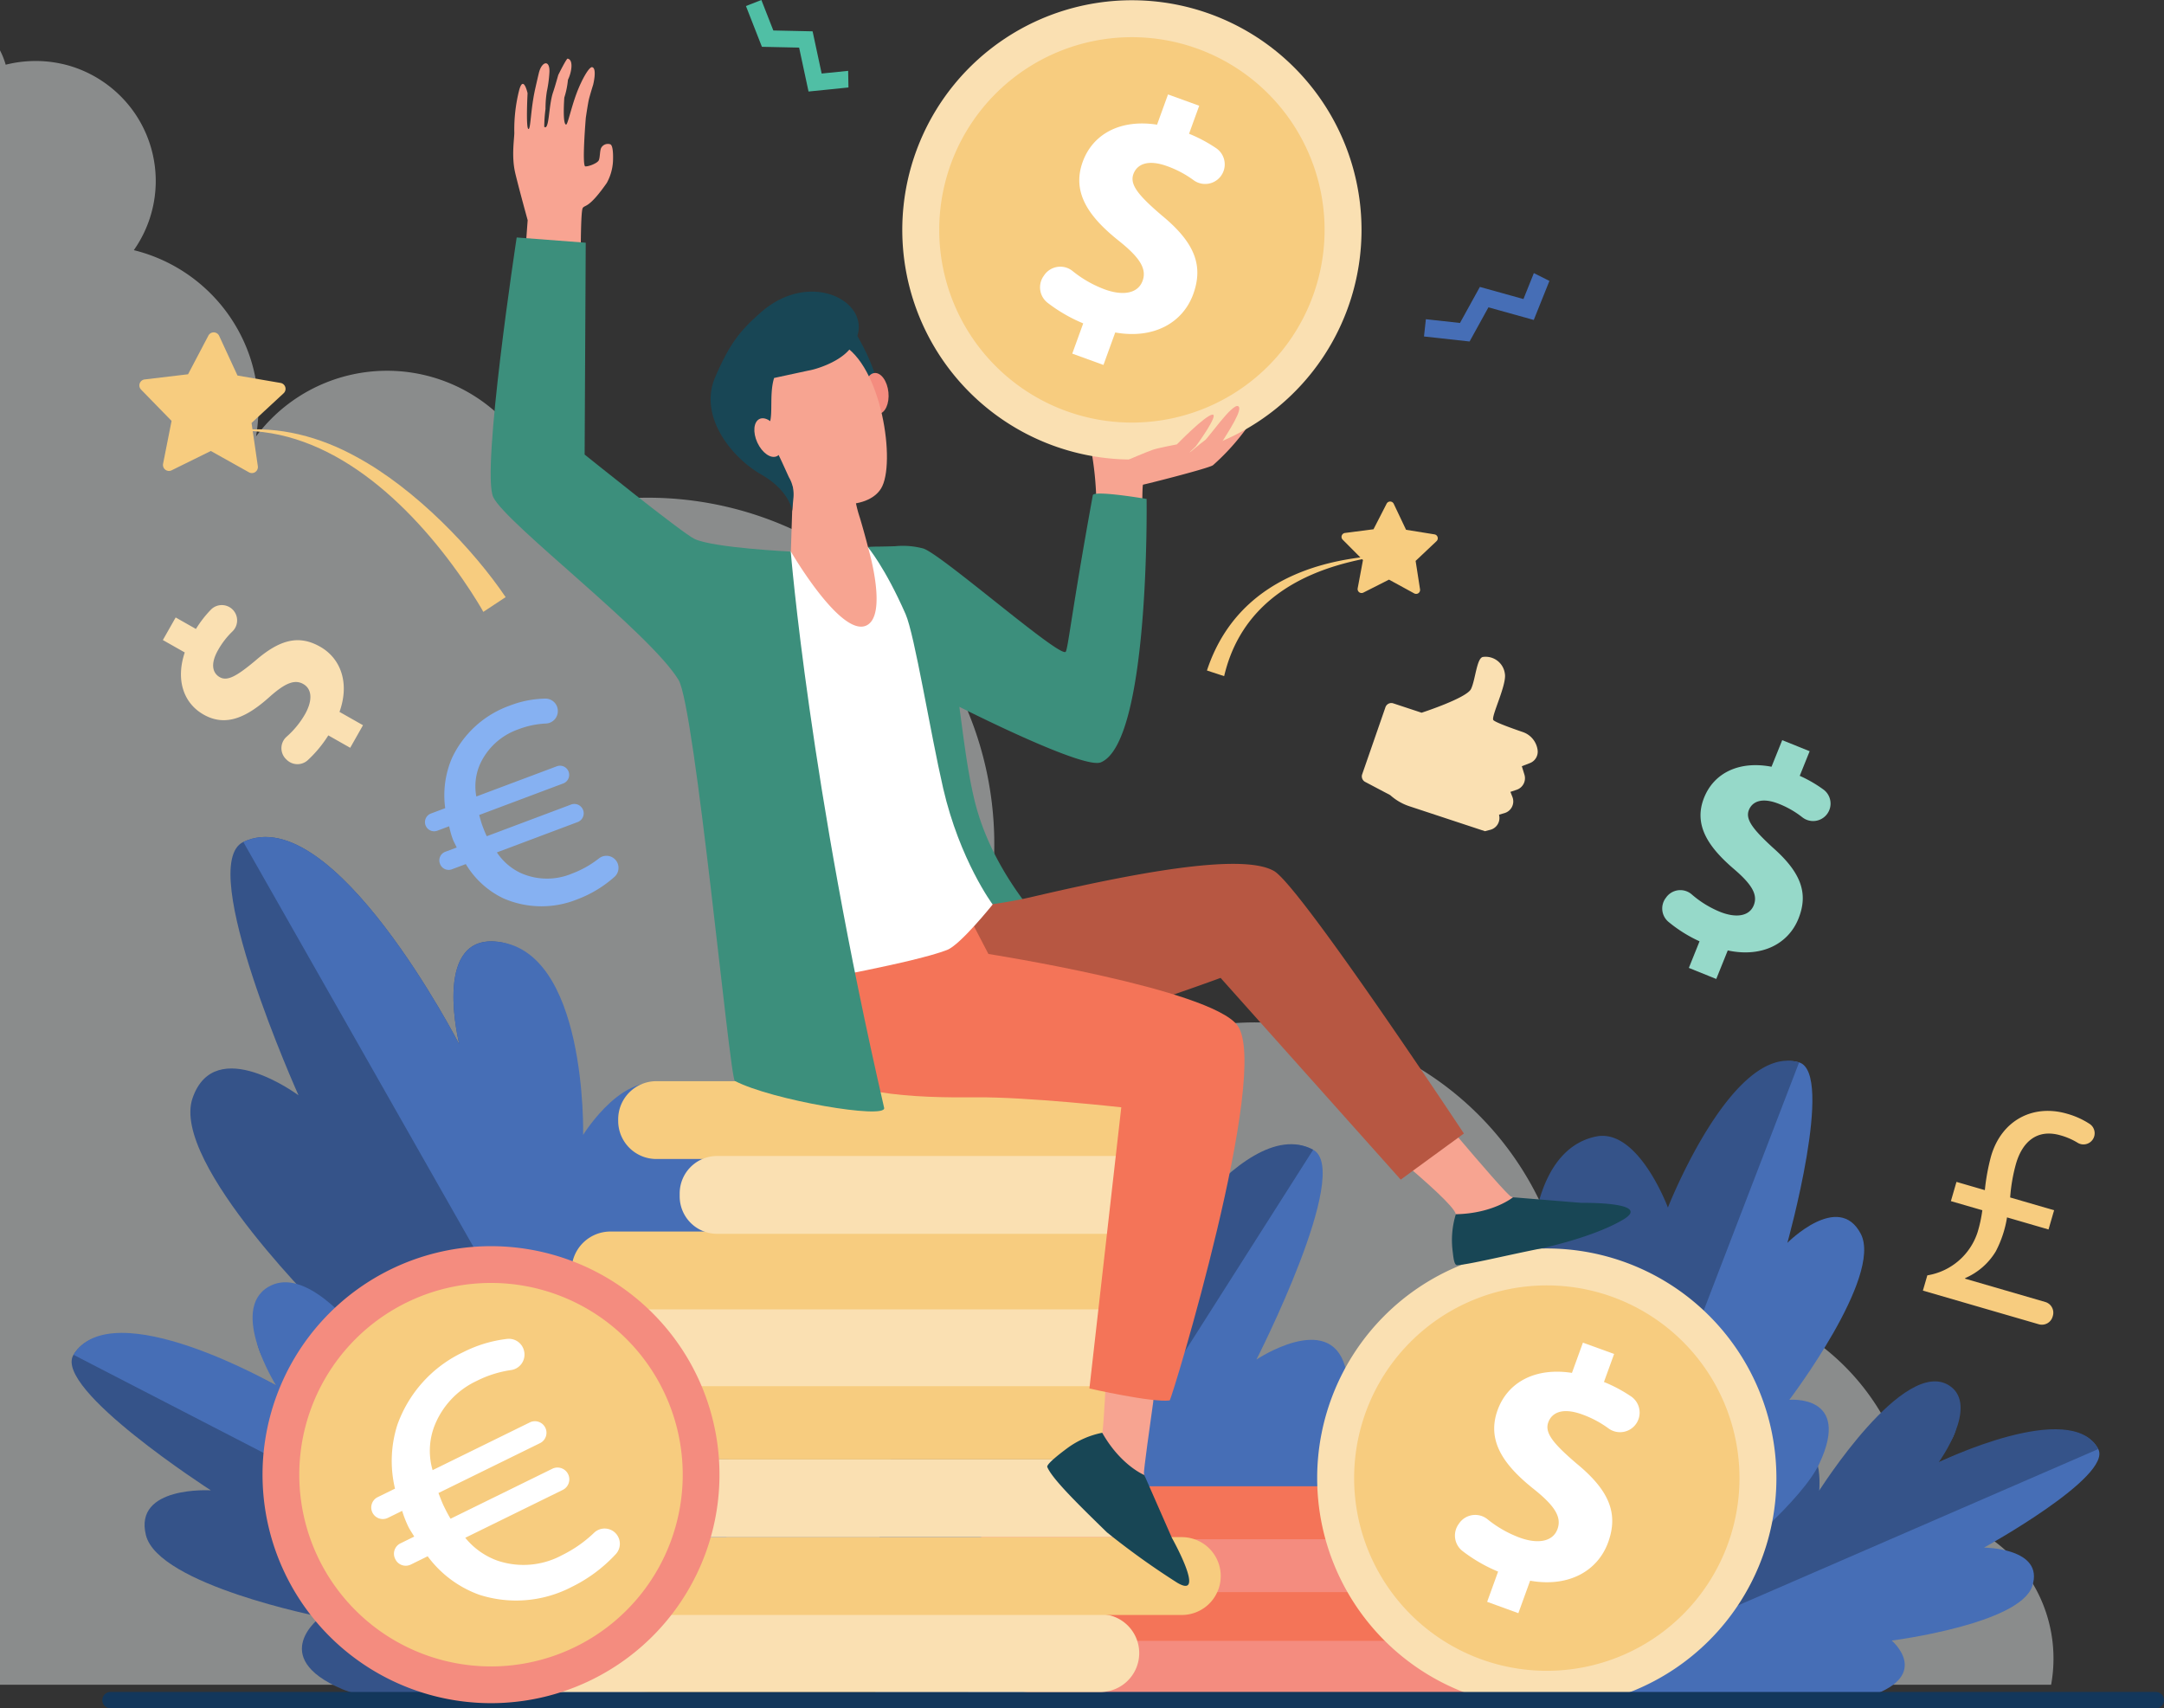 <svg xmlns="http://www.w3.org/2000/svg" xmlns:xlink="http://www.w3.org/1999/xlink" width="465.293" height="367.287" viewBox="0 0 465.293 367.287">
  <rect x="0" y="0" width="465.293" height="367.287" fill="#333333" stroke="none"/>
  <defs>
    <clipPath id="clip-path">
      <rect id="Rectangle_1009" data-name="Rectangle 1009" width="465" height="367.287" transform="translate(0 0)" fill="none"/>
    </clipPath>
  </defs>
  <g id="Group_1421" data-name="Group 1421" transform="translate(-674.707 -459.171)">
    <path id="Path_1123" data-name="Path 1123" d="M411.313,314.393a50.7,50.7,0,0,0-73.625-40.738,67.811,67.811,0,0,0-97.319-57.88c.042-.565.085-1.116.085-1.68a21.773,21.773,0,0,0-21.774-21.76,21.507,21.507,0,0,0-8.7,1.822,74.47,74.47,0,0,0-86.39-96.3c-1.864.409-3.7.875-5.521,1.412A35.172,35.172,0,0,0,59.032,78.523,36.25,36.25,0,0,0,55.05,83a35.583,35.583,0,0,0,.48-4.476c.014-.466.028-.946.028-1.426a33.443,33.443,0,0,0-.268-4.307,35.637,35.637,0,0,0-.748-4.109c-.014-.042-.014-.071-.028-.113A33.805,33.805,0,0,0,53.5,65.221,35.242,35.242,0,0,0,28.771,42.953a25.8,25.8,0,0,0,.254-29.371A25.993,25.993,0,0,0,15.5,3.486a23.887,23.887,0,0,0-2.711-.692,25.389,25.389,0,0,0-5.112-.508,26.222,26.222,0,0,0-6.453.8A16.808,16.808,0,0,0,0,0V351.374H441.023a31.377,31.377,0,0,0-29.71-36.982" transform="translate(674.707 470)" fill="#e2e6e7" opacity="0.5"/>
    <g id="Group_806" data-name="Group 806" transform="translate(675 459.169)">
      <g id="Group_582" data-name="Group 582" transform="translate(0 0.002)" clip-path="url(#clip-path)">
        <path id="Path_757" data-name="Path 757" d="M40.281,878.8l-4.706-2.669a26.275,26.275,0,0,1-4.421,5.332,3.293,3.293,0,0,1-4.5-.063l-.151-.145a3.285,3.285,0,0,1,.086-4.821,19.192,19.192,0,0,0,3.973-4.848c1.6-2.823,1.607-5.374-.375-6.5-1.882-1.068-3.97-.156-7.287,2.807-4.789,4.289-9.316,6.5-14.121,3.776C4.417,869.2,2.74,864.192,4.706,858.3L0,855.633l2.753-4.855,4.359,2.472a24.284,24.284,0,0,1,3.215-4.15,3.293,3.293,0,1,1,4.631,4.682,17.5,17.5,0,0,0-3.085,4c-1.826,3.22-1.029,5.046.358,5.833,1.635.927,3.658-.217,7.631-3.529,5.423-4.715,9.5-5.547,13.954-3.019,4.409,2.5,6.4,7.756,4.164,14.014l5.053,2.865Z" transform="translate(34.725 -718.028)" fill="#fae0b2"/>
        <path id="Path_758" data-name="Path 758" d="M735.746,960.356c11.867-15.971,21.4-16.11,21.4-16.11s4.325-28.059.875-39.995-19.056-1.469-19.056-1.469,20.689-40.555,12.2-45.111c-15.806-8.485-40.7,34.532-40.7,34.532s5.832-18.935-5.346-18.865c-16.857.106-18.315,43.521-18.315,43.521s-3.324-8.554-13.724-3.653c-11.2,5.278-14.237,37.064-14.873,61.626h59.052c8.448-5.174,15.349-10.247,18.492-14.477" transform="translate(-469.108 -610.482)" fill="#466eb6"/>
        <path id="Path_759" data-name="Path 759" d="M709.451,888.536s.694-21.576-10.484-21.506c-16.857.106-15.243,49.62-15.243,49.62s-7.042-14.009-17.442-9.109c-11.415,5.378-12.77,40.51-12.323,67.082h19.616L748.09,857.461c-15.806-8.485-38.639,31.074-38.639,31.074" transform="translate(-466.033 -610.272)" fill="#355389"/>
        <path id="Path_760" data-name="Path 760" d="M1166.792,1111s53.813,6.2,66.848,1.63,4.4-11.866,4.4-11.866,27.567-3.521,30.227-11.726-10.384-8.258-10.384-8.258,27.671-15.267,24.565-21.188c-5.786-11.027-36.835,4.019-36.835,4.019s10.719-8.617,4.265-12.925c-9.732-6.5-27.46,17.9-27.46,17.9s1.417-6.211-6.469-7.439c-14.148-2.2-49.159,49.856-49.159,49.856" transform="translate(-831.585 -748.053)" fill="#466eb6"/>
        <path id="Path_761" data-name="Path 761" d="M1228.718,1045.28c7.885,1.229,6.484,12.022,6.484,12.022s18.334-29.095,28.067-22.6c6.454,4.308-2.339,16.443-2.339,16.443s28.516-13.861,34.3-2.834l-110.506,47.956c4.057-6.1,30.777-53.048,43.992-50.99" transform="translate(-844.367 -736.771)" fill="#355389"/>
        <path id="Path_762" data-name="Path 762" d="M1145.136,929.664s48.967-34.071,56.012-49.049-6.446-13.73-6.446-13.73,20.143-26.525,15.363-35.69-15.781,1.942-15.781,1.942,10.189-36.48,2.518-38.8c-14.287-4.315-28.264,41.88-28.264,41.88s-5.336-25.557-14.44-23.658c-13.728,2.864-.03,40.649-.03,40.649s-4.05-12.308-11.723-6.6c-13.768,10.244,2.791,83.052,2.791,83.052" transform="translate(-810.263 -565.933)" fill="#466eb6"/>
        <path id="Path_763" data-name="Path 763" d="M1103.05,847.007a19.479,19.479,0,0,0,10.383-12.695s.058-21.365,13.787-24.229c9.1-1.9,15.476,15.265,15.476,15.265s13.919-35.518,28.206-31.2L1119.087,928.9c-1.806-8.591-26.336-77.018-16.037-81.89" transform="translate(-784.363 -565.737)" fill="#355389"/>
        <path id="Path_764" data-name="Path 764" d="M853.969,1238.16H755.225a5.7,5.7,0,1,1,0-11.4h98.744a5.7,5.7,0,1,1,0,11.4" transform="translate(-534.193 -874.324)" fill="#f48c7f"/>
        <path id="Path_765" data-name="Path 765" d="M914.084,1199.648H815.34a5.7,5.7,0,1,1,0-11.4h98.744a5.7,5.7,0,1,1,0,11.4" transform="translate(-577.038 -846.876)" fill="#f47458"/>
        <path id="Path_766" data-name="Path 766" d="M865.992,1163.16H767.248a5.7,5.7,0,1,1,0-11.4h98.744a5.7,5.7,0,1,1,0,11.4" transform="translate(-542.762 -820.87)" fill="#f48c7f"/>
        <path id="Path_767" data-name="Path 767" d="M825.915,1123.634H727.171a5.7,5.7,0,0,1,0-11.4h98.744a5.7,5.7,0,1,1,0,11.4" transform="translate(-514.199 -792.7)" fill="#f47458"/>
        <path id="Path_768" data-name="Path 768" d="M1083.536,983.663a49.371,49.371,0,1,1-49.371-49.371,49.371,49.371,0,0,1,49.371,49.371" transform="translate(-701.874 -665.881)" fill="#fae0b2"/>
        <path id="Path_769" data-name="Path 769" d="M1095.3,1003.366a41.429,41.429,0,1,1-41.429-41.429,41.428,41.428,0,0,1,41.429,41.429" transform="translate(-721.576 -685.584)" fill="#f7cc7f"/>
        <path id="Path_770" data-name="Path 770" d="M1094.821,1060.491l2.357-6.5a33.573,33.573,0,0,1-7.665-4.432,4.209,4.209,0,0,1-.883-5.689l.151-.221a4.2,4.2,0,0,1,6.1-.923,24.52,24.52,0,0,0,6.96,3.971c3.9,1.414,7.117.876,8.109-1.861.943-2.6-.652-5.038-5.1-8.585-6.43-5.119-10.185-10.352-7.778-16.991,2.184-6.023,8.139-9.207,15.984-7.989l2.357-6.5,6.708,2.432-2.184,6.023a31.046,31.046,0,0,1,5.918,3.165,4.209,4.209,0,1,1-4.911,6.838,22.365,22.365,0,0,0-5.7-3.032c-4.448-1.613-6.58-.218-7.275,1.7-.819,2.259,1.055,4.564,6.079,8.864,7.1,5.828,9.023,10.783,6.789,16.943-2.209,6.091-8.406,9.729-16.774,8.245l-2.531,6.981Z" transform="translate(-775.356 -716.108)" fill="#fff"/>
        <path id="Path_771" data-name="Path 771" d="M255.059,808.241s-76.721-37.828-89.915-57.558,6.2-20.848,6.2-20.848-34.237-33.3-29.42-47.315,22.791-.623,22.791-.623-22.253-49.543-11.873-54.47c19.334-9.176,46.456,43.55,46.456,43.55s-5.829-22.9,7.485-22.161c20.078,1.123,19.248,52.936,19.248,52.936s2.268-19.866,14.369-13.413c21.713,11.578,14.656,119.9,14.656,119.9" transform="translate(-100.821 -446.41)" fill="#355389"/>
        <path id="Path_772" data-name="Path 772" d="M273.011,680.325c-9.45-5.244-18.862,10.083-18.862,10.083s.953-40.469-19.125-41.591c-13.314-.744-7.485,22.161-7.485,22.161s-27.123-52.726-46.456-43.55L283.387,807.4c.723-12.568,8.344-116.687-10.376-127.074" transform="translate(-129.06 -446.41)" fill="#466eb6"/>
        <path id="Path_773" data-name="Path 773" d="M189.716,1060.857s-62.747,7.793-78.994.848-4.6-15.523-4.6-15.523-34.885-6.857-37.577-17.557,13.963-9.65,13.963-9.65-34.012-21.86-29.539-29.15c8.331-13.58,46.673,8.287,46.673,8.287S86.7,986.193,95.3,981.247c12.98-7.459,33.516,25.2,33.516,25.2s-1.276-8.049,8.894-8.941c18.248-1.6,52,63.354,52,63.354" transform="translate(-37.46 -698.557)" fill="#355389"/>
        <path id="Path_774" data-name="Path 774" d="M139.13,977.016c-10.17.892-9.306,14.789-9.306,14.789s-20.908-38.708-33.887-31.25c-8.607,4.946,1.576,21.188,1.576,21.188S62.3,961.607,53.971,975.186l136.941,70.685c-4.656-8.133-34.737-70.35-51.782-68.855" transform="translate(-38.466 -683.919)" fill="#466eb6"/>
        <path id="Path_775" data-name="Path 775" d="M75.564,1267.943h0a1.764,1.764,0,0,0,1.764,1.764H517.092a1.764,1.764,0,0,0,0-3.528H77.328a1.764,1.764,0,0,0-1.764,1.764" transform="translate(-53.855 -902.42)" fill="#13375b"/>
        <path id="Path_776" data-name="Path 776" d="M1088.36,204.386l-2.237,5.576-9.37-2.608-4.277,7.75-7.331-.806-.408,3.711,9.805,1.078,4.052-7.344,9.747,2.713,3.366-8.391Z" transform="translate(-758.851 -145.669)" fill="#466eb6"/>
        <path id="Path_777" data-name="Path 777" d="M1248.771,602.853l2.3-5.715a29.931,29.931,0,0,1-6.686-4.187,3.75,3.75,0,0,1-.607-5.093l.141-.192a3.742,3.742,0,0,1,5.456-.63,21.849,21.849,0,0,0,6.073,3.754c3.429,1.381,6.309,1,7.278-1.4.921-2.286-.422-4.506-4.268-7.8-5.565-4.76-8.744-9.537-6.392-15.373,2.133-5.294,7.536-7.942,14.481-6.611l2.3-5.715,5.9,2.376-2.133,5.294a27.636,27.636,0,0,1,5.17,3,3.75,3.75,0,1,1-4.587,5.934,19.92,19.92,0,0,0-4.983-2.879c-3.91-1.576-5.852-.4-6.531,1.284-.8,1.985.8,4.1,5.134,8.083,6.14,5.411,7.694,9.884,5.513,15.3-2.157,5.355-7.79,8.4-15.193,6.815l-2.473,6.137Z" transform="translate(-885.936 -394.761)" fill="#96d9c9"/>
        <path id="Path_778" data-name="Path 778" d="M514,1224.709H398.022a8.367,8.367,0,0,1,0-16.734H514a8.367,8.367,0,1,1,0,16.734" transform="translate(-277.711 -860.938)" fill="#fae0b2"/>
        <path id="Path_779" data-name="Path 779" d="M591.545,1167.057H482.359a8.367,8.367,0,0,1,0-16.733H591.545a8.367,8.367,0,1,1,0,16.733" transform="translate(-337.82 -819.849)" fill="#f7cc7f"/>
        <path id="Path_780" data-name="Path 780" d="M549.638,1108.775H445.193a8.176,8.176,0,0,1-8.176-8.176v-.387a8.177,8.177,0,0,1,8.176-8.176H549.638a8.176,8.176,0,0,1,8.176,8.176v.387a8.176,8.176,0,0,1-8.176,8.176" transform="translate(-311.467 -778.307)" fill="#fae0b2"/>
        <path id="Path_781" data-name="Path 781" d="M548.413,1050.684H443.48a8.035,8.035,0,0,1-8.035-8.035v-.662a8.035,8.035,0,0,1,8.035-8.036H548.413a8.036,8.036,0,0,1,8.036,8.036v.662a8.036,8.036,0,0,1-8.036,8.035" transform="translate(-310.346 -736.909)" fill="#f7cc7f"/>
        <path id="Path_782" data-name="Path 782" d="M557.236,995.863h-105.9a8.367,8.367,0,1,1,0-16.733h105.9a8.367,8.367,0,0,1,0,16.733" transform="translate(-315.712 -697.837)" fill="#fae0b2"/>
        <path id="Path_783" data-name="Path 783" d="M541.326,938.353H435.431a8.367,8.367,0,1,1,0-16.733H541.326a8.367,8.367,0,1,1,0,16.733" transform="translate(-304.373 -656.849)" fill="#f7cc7f"/>
        <path id="Path_784" data-name="Path 784" d="M571.274,825.832H469.842a8.2,8.2,0,0,1-8.2-8.2v-.33a8.2,8.2,0,0,1,8.2-8.2H571.274a8.2,8.2,0,0,1,8.2,8.2v.33a8.2,8.2,0,0,1-8.2,8.2" transform="translate(-329.016 -576.654)" fill="#f7cc7f"/>
        <path id="Path_785" data-name="Path 785" d="M613.172,881.834H515.726a8.051,8.051,0,0,1-8.051-8.051v-.632a8.051,8.051,0,0,1,8.051-8.051h97.446a8.051,8.051,0,0,1,8.051,8.051v.632a8.051,8.051,0,0,1-8.051,8.051" transform="translate(-361.826 -616.568)" fill="#fae0b2"/>
        <path id="Path_786" data-name="Path 786" d="M277.895,945.6a49.125,49.125,0,1,1-69.417,2.807,49.126,49.126,0,0,1,69.417-2.807" transform="translate(-139.309 -664.667)" fill="#f48c7f"/>
        <path id="Path_787" data-name="Path 787" d="M292.143,971.016a41.223,41.223,0,1,1-58.25,2.355,41.223,41.223,0,0,1,58.25-2.355" transform="translate(-158.915 -684.271)" fill="#f7cc7f"/>
        <path id="Path_788" data-name="Path 788" d="M329.628,1043.993a3.271,3.271,0,0,1-.158,4.156,32.175,32.175,0,0,1-9.57,7.125,25.866,25.866,0,0,1-19.826,1.661,23.834,23.834,0,0,1-11.1-8.275l-3.623,1.779a2.484,2.484,0,0,1-3.325-1.135l-.046-.094a2.484,2.484,0,0,1,1.135-3.325l2.974-1.46c-.6-.977-1.007-1.581-1.281-2.139a24.44,24.44,0,0,1-1.318-3.389l-3.066,1.505a2.484,2.484,0,0,1-2.189-4.46l3.717-1.825a25.517,25.517,0,0,1,.516-13.746,27.446,27.446,0,0,1,14.14-15.59,28.048,28.048,0,0,1,9.465-2.857,3.351,3.351,0,0,1,3.678,2.849l.008.056a3.359,3.359,0,0,1-2.882,3.8,24.042,24.042,0,0,0-7.351,2.325,17.882,17.882,0,0,0-9.239,10.071,14.909,14.909,0,0,0-.252,9.118l20.907-10.264a2.484,2.484,0,0,1,2.189,4.46l-21.836,10.72c.408,1.068.817,2.136,1.137,2.786.41.836.821,1.672,1.461,2.742l21.883-10.743a2.536,2.536,0,1,1,2.236,4.553l-20.953,10.287a15.782,15.782,0,0,0,6.908,4.911,17.463,17.463,0,0,0,13.943-1.195,27.35,27.35,0,0,0,6.844-4.79,3.272,3.272,0,0,1,4.871.375" transform="translate(-197.312 -714.071)" fill="#fff"/>
        <path id="Path_789" data-name="Path 789" d="M358.265,557.824a2.6,2.6,0,0,1-.446,3.269,25.517,25.517,0,0,1-8.1,4.888,20.516,20.516,0,0,1-15.78-.217,18.9,18.9,0,0,1-8.122-7.388l-3,1.125a1.971,1.971,0,0,1-2.537-1.153l-.029-.077a1.971,1.971,0,0,1,1.152-2.537l2.46-.923c-.395-.817-.673-1.326-.846-1.787a19.322,19.322,0,0,1-.779-2.777l-2.537.952a1.97,1.97,0,1,1-1.385-3.69l3.075-1.154a20.232,20.232,0,0,1,1.467-10.812,21.77,21.77,0,0,1,12.365-11.218,22.25,22.25,0,0,1,7.693-1.526,2.658,2.658,0,0,1,2.684,2.533l0,.045a2.665,2.665,0,0,1-2.569,2.781,19.077,19.077,0,0,0-5.982,1.269,14.184,14.184,0,0,0-8.07,7.239,11.827,11.827,0,0,0-.9,7.179l17.3-6.492a1.97,1.97,0,1,1,1.385,3.69l-18.066,6.78c.24.874.481,1.749.683,2.287.26.692.519,1.384.942,2.277l18.1-6.8a2.012,2.012,0,1,1,1.414,3.767L332.5,555.867a12.518,12.518,0,0,0,5.076,4.409,13.851,13.851,0,0,0,11.1.131,21.7,21.7,0,0,0,5.773-3.254,2.6,2.6,0,0,1,3.817.671" transform="translate(-225.954 -372.605)" fill="#86b1f2"/>
        <path id="Path_790" data-name="Path 790" d="M1007.7,394.9l5.519-2.794,5.43,2.963a.85.85,0,0,0,1.247-.877l-.951-6.112,4.5-4.249a.85.85,0,0,0-.449-1.457l-6.107-.984-2.652-5.589a.85.85,0,0,0-1.524-.024l-2.823,5.5-6.134.795a.85.85,0,0,0-.494,1.443l4.363,4.385-1.14,6.08a.85.85,0,0,0,1.22.915" transform="translate(-714.858 -267.49)" fill="#f7cc7f"/>
        <path id="Path_791" data-name="Path 791" d="M579.246,15.233l-5.7.579L571.6,6.737l-8.444-.182L560.586,0l-3.317,1.3,3.432,8.765,8,.173,2.024,9.44,8.583-.871Z" transform="translate(-397.172 -0.002)" fill="#50bfa5"/>
        <path id="Path_792" data-name="Path 792" d="M1024.967,501.547l6.1,2.013s9.675-3.135,10.628-5.107,1.222-6.757,2.6-6.887a4.168,4.168,0,0,1,4.671,3.592c.46,2.377-3.021,9.247-2.477,9.978.341.458,3.814,1.715,6.368,2.592a4.755,4.755,0,0,1,3.148,3.837v.005a2.619,2.619,0,0,1-1.636,2.814l-1.756.678.561,1.813a2.618,2.618,0,0,1-1.655,3.247l-1.358.455.434,1.1a2.617,2.617,0,0,1-1.689,3.46l-1.187.345.049.317a2.613,2.613,0,0,1-1.9,2.925l-1.179.309-16.252-5.364a11.586,11.586,0,0,1-4.12-2.392l-5.4-2.849a1.341,1.341,0,0,1-.628-1.63l5-14.409a1.337,1.337,0,0,1,1.674-.846" transform="translate(-725.692 -350.331)" fill="#fae0b2"/>
        <path id="Path_793" data-name="Path 793" d="M229.411,360.517c-.079-.225-1.99-3.493-4.458-7.043-11.476-16.533-28.493-32.469-48.45-31.87l-.014-.121c9.023-.99,17.863,1.413,25.624,5.7,12.8,6.9,25.277,20.054,32.1,30.163Z" transform="translate(-125.786 -228.967)" fill="#f7cc7f"/>
        <path id="Path_794" data-name="Path 794" d="M816.753,331.857a9.381,9.381,0,0,0,.55-3.916,68.3,68.3,0,0,0-.856-8.933c-.245-.816,10.687-4.242,10.687-4.242s17.54-.9,20.15-2.855,4.808-2.764,3.59-.734a48.672,48.672,0,0,1-8.485,9.79c-1.142.734-14.766,4.161-15.011,4.161s-.163,8.566-.163,8.566Z" transform="translate(-581.888 -220.937)" fill="#f7a491"/>
        <path id="Path_795" data-name="Path 795" d="M708.077,370.529s-11.357-1.93-11.564-.8c-4.589,25.127-5.367,33.432-5.874,33.693-1.729.889-26.447-20.8-30.532-22.224a17.033,17.033,0,0,0-6.118-.506c-4.859.143-3.22.027-5.782.153l0,.005-.217.015.026,4.57c5.475,4.926,18.008,79.535,19.063,79.485,1.179-.055,25.951,6.179,25.514,4.092-.071-.339-16.794-14.024-21.537-33.774-1.592-6.63-2.378-13.769-3.241-20.018,5.5,2.76,27,13.339,30.408,11.942,10.6-4.348,9.851-56.637,9.851-56.637" transform="translate(-461.832 -263.259)" fill="#3c8f7c"/>
        <path id="Path_796" data-name="Path 796" d="M1005.626,814.506s23.048,18.054,23.816,21.254c1.108,4.61,22.213-1.45,17.123-2.389-1.171-.216-4.918-1.167-5.226-1.331-1.648-.881-22.156-25.594-22.156-25.594Z" transform="translate(-716.721 -574.764)" fill="#f7a491"/>
        <path id="Path_797" data-name="Path 797" d="M1113.49,897.194l-14.715-1.2s-4.206,3.482-12.29,3.645a18.837,18.837,0,0,0-.678,8.009c.106.745.23,3,.981,2.944,2.719-.185,9.962-1.987,18.215-3.638,0,0,11.092-2.349,17.5-6.182s-9.012-3.58-9.012-3.58" transform="translate(-773.749 -638.586)" fill="#184655"/>
        <path id="Path_798" data-name="Path 798" d="M631.708,655.2a100.745,100.745,0,0,0,35.544-1.53c21.6-5.053,45.482-9.725,52.48-5.656,5.633,3.275,40.806,56.424,40.806,56.424l-13.583,9.912-38.729-43.368s-49.412,18.231-60.509,16.211c-25.275-4.6-25.634-24.786-16.008-31.992" transform="translate(-446.071 -460.739)" fill="#b75742"/>
        <path id="Path_799" data-name="Path 799" d="M664.62,639.536,681.508,659.6l-31.327,9.545-4.012-18.889Z" transform="translate(-460.532 -455.805)" fill="#b75742"/>
        <path id="Path_800" data-name="Path 800" d="M825.669,958.618s-1.027,27.875-1.663,32.6c-.633,4.7,11.829,18.856,10.237,13.932-.367-1.133-1.311-4.882-1.312-5.231-.008-1.869,4.622-33.668,4.622-33.668Z" transform="translate(-587.261 -683.218)" fill="#f7a491"/>
        <path id="Path_801" data-name="Path 801" d="M809.563,1094.819l-5.937-13.518s-5.062-2.047-9.046-9.082a18.838,18.838,0,0,0-7.369,3.209c-.6.447-4.727,3.462-4.44,4.157,1.057,2.56,6.67,8.043,12.808,14.032a165.142,165.142,0,0,0,15.116,10.833c6.416,3.816-1.132-9.631-1.132-9.631" transform="translate(-557.879 -764.183)" fill="#184655"/>
        <path id="Path_802" data-name="Path 802" d="M686.461,665.925c-5.9-7.87-53.533-15.344-53.533-15.344l-13.281-25.527-29.369,18.111s2.936,23.37,5.139,29.614c2.937,8.321,22.674,8.745,34.729,8.621,11.091-.114,31.351,2.148,31.351,2.148L654.645,744s13.469,3.065,17.254,2.57c.428-.056,21.9-70.853,14.562-80.642" transform="translate(-420.698 -445.483)" fill="#f47458"/>
        <path id="Path_803" data-name="Path 803" d="M604.763,409.523l-16.57.908s-.379.134-.494.155c-1.35.25-.124,48.537,1.08,66.572s3.645,25.611,3.645,25.611,22.473-3.99,29.369-6.667c2.862-1.111,9.79-9.771,9.79-9.771s-7.077-9.515-10.642-24.969c-2.75-11.92-6.141-33.049-8.081-37.46-4.457-10.129-8.1-14.379-8.1-14.379" transform="translate(-418.438 -291.872)" fill="#fff"/>
        <path id="Path_804" data-name="Path 804" d="M591.36,356.2l-.471,14.63s10.726,18.482,16.233,15.906c4.621-2.161.519-16.22.519-16.22s-.8-3.224-1.91-6.927a26.816,26.816,0,0,1-1.372-7.448c.116-5-13,.058-13,.058" transform="translate(-421.133 -252.255)" fill="#f7a491"/>
        <path id="Path_805" data-name="Path 805" d="M605.559,245.675s5.466,8.24,5.874,15.174a35.959,35.959,0,0,1-1.061,11.666l-17.54-20.966Z" transform="translate(-422.519 -175.096)" fill="#184655"/>
        <path id="Path_806" data-name="Path 806" d="M651.122,283.273c.247,2.428-.7,4.513-2.108,4.657s-2.756-1.707-3-4.136.7-4.513,2.108-4.657,2.756,1.708,3,4.136" transform="translate(-460.391 -198.939)" fill="#f48c7f"/>
        <path id="Path_807" data-name="Path 807" d="M572.719,260.48c-.4-.086-.363,20.1,5.488,24.849s16.033,5.167,19.007.382c3.289-5.292.16-26.56-8.541-31.078s-15.953,5.847-15.953,5.847" transform="translate(-408.079 -180.668)" fill="#f7a491"/>
        <path id="Path_808" data-name="Path 808" d="M541.488,222.854c-4.466,3.916-6.629,6.777-9.651,13.738-3.716,8.561,3.656,17.43,9.838,20.955s6.706,7.851,6.706,7.851l.245-2.692a7.262,7.262,0,0,0-.959-4.548c-.526-1.125-2.216-4.979-2.876-6-1.739-2.683-2.082-3.264-1.224-5.813.661-1.963-.1-6.289.918-9.525l8.321-1.795s5.207-1.252,7.837-4.285c7.55-8.711-7.377-18.423-19.156-7.891" transform="translate(-378.332 -155.559)" fill="#184655"/>
        <path id="Path_809" data-name="Path 809" d="M568.87,316.086c1.025,2.215.812,4.494-.476,5.09s-3.162-.717-4.187-2.932-.812-4.494.476-5.09,3.162.717,4.187,2.931" transform="translate(-401.655 -223.087)" fill="#f7a491"/>
        <path id="Path_810" data-name="Path 810" d="M128.756,277.517l-1.35-9.3,6.895-6.384a1.291,1.291,0,0,0-.659-2.22l-9.261-1.59-3.94-8.53a1.291,1.291,0,0,0-2.315-.059l-4.373,8.316-9.33,1.112a1.291,1.291,0,0,0-.772,2.183l6.558,6.729-1.826,9.217a1.291,1.291,0,0,0,1.838,1.409l8.426-4.157,8.2,4.585a1.291,1.291,0,0,0,1.908-1.313" transform="translate(-73.611 -177.285)" fill="#f7cc7f"/>
        <path id="Path_811" data-name="Path 811" d="M383.535,68.593c.946,3.885,2.651,10.026,2.651,10.026-.135,1.688-.634,8.713-1.227,17.324l12.656-5.065s-.152-14.03.413-14.889c.477-.726,1.28.18,5.159-5.371a10.838,10.838,0,0,0,1.33-4.466s.231-3.524-.561-3.852a1.643,1.643,0,0,0-1.985.807c-.287.609-.213,2.027-.5,2.636s-2.117,1.343-2.888,1.3.1-10.424.1-10.424.43-2.945.649-3.909c.186-.822.934-3.231.934-3.231s.878-3.5-.207-3.762c-.64-.157-2.27,2.683-3.388,5.7-1.2,3.246-1.886,6.688-2.23,6.642-.808-.109-.38-5.8-.38-5.8a18.243,18.243,0,0,0,.785-3.84c.76-1.508,1.265-4.306-.074-4.538-.247-.043-2.012,3.512-2.012,3.512s-.694,2.5-1.1,3.672c-.713,2.063-.821,5.321-1.193,6.757-.31,1.195-.589.7-.717.754a30.017,30.017,0,0,1,.271-3.875,22.841,22.841,0,0,1,.288-3.757,27.445,27.445,0,0,0,.542-3.966c.217-2.946-1.638-2.644-2.278.049-.244,1.026-.5,2.145-.757,3.281-1,4.415-.968,8.669-1.444,8.7-.618.046-.211-7.7-.211-7.7s-.949-4.287-1.891-.308a34.706,34.706,0,0,0-.964,8.547c.1,1.127-.715,5.157.231,9.043" transform="translate(-273.02 -31.274)" fill="#f8a492"/>
        <path id="Path_812" data-name="Path 812" d="M430.743,245.241s-16.405-.773-20.643-2.69c-2.569-1.163-23.678-18.172-23.678-18.172l.237-45.54-14.845-1.129s-7.7,50.336-5.032,55.846c2.754,5.69,33.651,29.114,39.83,39.279,3.56,5.856,10.984,85.5,12.108,86.214,7.995,4.161,32.683,8.316,32.1,5.792-16.071-69.751-20.078-119.6-20.078-119.6" transform="translate(-261.01 -126.657)" fill="#3c8f7c"/>
        <path id="Path_813" data-name="Path 813" d="M773.025,49.557A49.371,49.371,0,1,1,723.655.186a49.37,49.37,0,0,1,49.37,49.371" transform="translate(-480.57 -0.133)" fill="#fae0b2"/>
        <path id="Path_814" data-name="Path 814" d="M784.785,69.26a41.428,41.428,0,1,1-41.428-41.429A41.429,41.429,0,0,1,784.785,69.26" transform="translate(-500.272 -19.836)" fill="#f7cc7f"/>
        <path id="Path_815" data-name="Path 815" d="M784.311,126.386l2.357-6.5A33.59,33.59,0,0,1,779,115.451a4.21,4.21,0,0,1-.883-5.689l.151-.221a4.2,4.2,0,0,1,6.1-.922,24.523,24.523,0,0,0,6.96,3.971c3.9,1.414,7.117.876,8.109-1.861.943-2.6-.652-5.037-5.1-8.585-6.43-5.119-10.185-10.352-7.778-16.991,2.184-6.023,8.14-9.207,15.984-7.989l2.358-6.5,6.707,2.432-2.183,6.023a31.066,31.066,0,0,1,5.918,3.165,4.209,4.209,0,1,1-4.911,6.838,22.378,22.378,0,0,0-5.7-3.033c-4.449-1.613-6.58-.217-7.275,1.7-.819,2.259,1.055,4.564,6.079,8.864,7.1,5.828,9.022,10.783,6.789,16.943-2.209,6.091-8.407,9.73-16.774,8.245l-2.531,6.981Z" transform="translate(-554.053 -50.361)" fill="#fff"/>
        <path id="Path_816" data-name="Path 816" d="M841.73,315.578s4.568-1.958,5.792-2.366,5.14-1.142,5.14-1.142,6.078-6.241,7.628-6.4-3.549,6.812-3.549,6.812l-2.121,2.04s3.427-2.937,4.079-3.345,5.792-7.832,7.1-7.342-2.2,5.71-3.916,8.484-9.545,4.487-9.545,4.487Z" transform="translate(-599.91 -216.527)" fill="#f7a491"/>
        <path id="Path_817" data-name="Path 817" d="M939.489,414.934c-.009,1.224-27.752,1.561-33.5,26.162l-3.7-1.215c8.24-25.008,35.709-24,37.054-24.921a.106.106,0,0,0,.025-.026Z" transform="translate(-643.071 -295.728)" fill="#f7cc7f"/>
        <path id="Path_818" data-name="Path 818" d="M1438.132,869.983l.953-3.281a13.658,13.658,0,0,0,10.817-9.307,29.243,29.243,0,0,0,1.007-4.688l-6.758-1.964,1.2-4.133,6.1,1.773a45.557,45.557,0,0,1,1.337-7.3c2.251-7.742,9.033-11.249,16.316-9.132a17.383,17.383,0,0,1,4.874,2.19,2.4,2.4,0,0,1-2.637,4.019,14.613,14.613,0,0,0-3.591-1.55c-5.118-1.488-8.247,1.445-9.6,6.1a36.666,36.666,0,0,0-1.254,7.249l9.448,2.746-1.2,4.133-8.922-2.594a23.876,23.876,0,0,1-2.4,7.272,14.241,14.241,0,0,1-6.587,5.77l-.038.131,17.243,5.012a2.4,2.4,0,0,1,1.637,2.979l-.051.173a2.4,2.4,0,0,1-2.979,1.637Z" transform="translate(-1024.973 -592.511)" fill="#f7cc7f"/>
      </g>
    </g>
  </g>
</svg>
